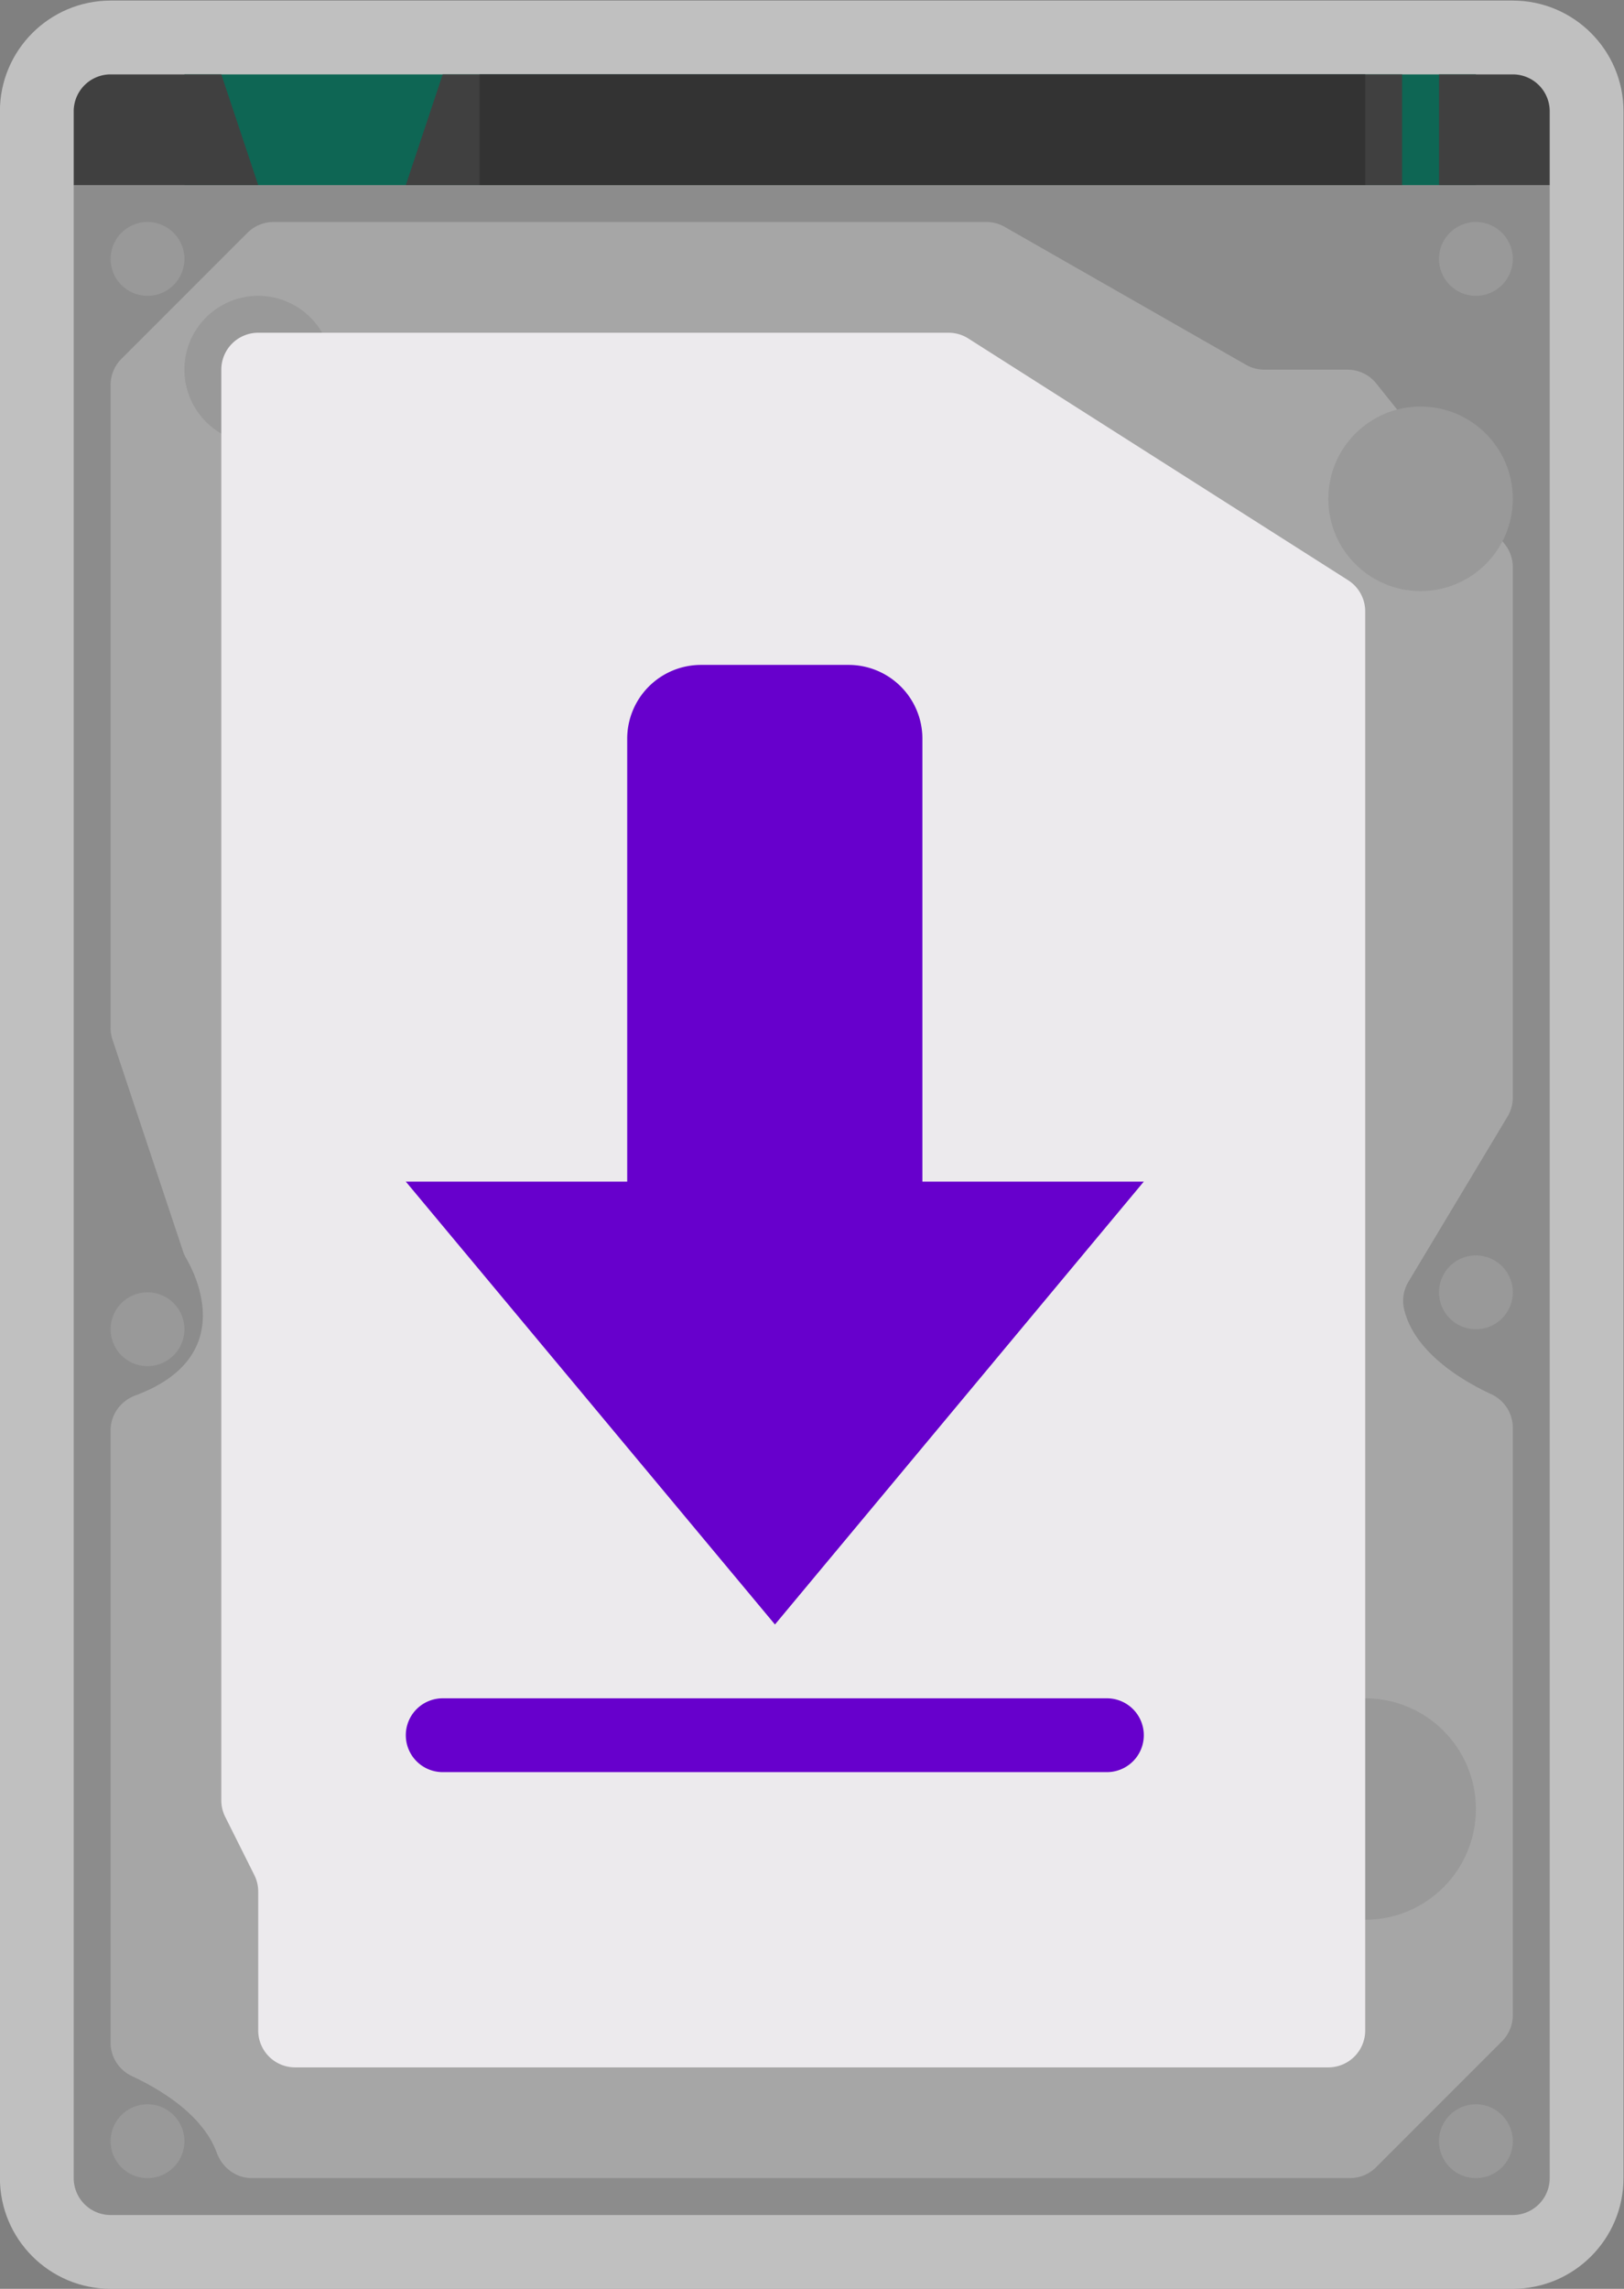 <svg xmlns="http://www.w3.org/2000/svg" xml:space="preserve" width="234.667" height="330.667"><rect width="100%" height="100%" fill="#808080" stroke="none"/><defs><clipPath id="a" clipPathUnits="userSpaceOnUse"><path d="M0 256h256V0H0Z"/></clipPath><clipPath id="b" clipPathUnits="userSpaceOnUse"><path d="M40 252h176V4H40Z"/></clipPath></defs><g clip-path="url(#a)" transform="matrix(1.333 0 0 -1.333 -53.333 336)"><g clip-path="url(#b)" style="opacity:.5"><path d="M0 0h-152c-6.617 0-12-5.383-12-12v-224c0-6.617 5.383-12 12-12H0c6.617 0 12 5.383 12 12v224C12-5.383 6.617 0 0 0" style="fill:#fff;fill-opacity:1;fill-rule:nonzero;stroke:none" transform="translate(204 252)"/></g><path d="M0 0h-152a4 4 0 0 0-4 4v216H4V4a4 4 0 0 0-4-4" style="fill:#8c8c8c;fill-opacity:1;fill-rule:nonzero;stroke:none" transform="translate(204 12)"/><path d="M200 232H60v12h140z" style="fill:#0e6654;fill-opacity:1;fill-rule:nonzero;stroke:none"/><path d="M0 0h-20v8a4 4 0 0 0 4 4h12z" style="fill:#404040;fill-opacity:1;fill-rule:nonzero;stroke:none" transform="translate(68 232)"/><path d="M0 0h-108l4 12H0Z" style="fill:#404040;fill-opacity:1;fill-rule:nonzero;stroke:none" transform="translate(192 232)"/><path d="M0 0h-12v12h8a4 4 0 0 0 4-4z" style="fill:#404040;fill-opacity:1;fill-rule:nonzero;stroke:none" transform="translate(208 232)"/><path d="M188 232H92v12h96z" style="fill:#333;fill-opacity:1;fill-rule:nonzero;stroke:none"/><path d="M0 0a4 4 0 1 0-8 0 4 4 0 0 0 8 0" style="fill:#999;fill-opacity:1;fill-rule:nonzero;stroke:none" transform="translate(60 224)"/><path d="M0 0a4 4 0 1 0-8 0 4 4 0 0 0 8 0" style="fill:#999;fill-opacity:1;fill-rule:nonzero;stroke:none" transform="translate(60 108)"/><path d="M0 0a4 4 0 1 0-8 0 4 4 0 0 0 8 0" style="fill:#999;fill-opacity:1;fill-rule:nonzero;stroke:none" transform="translate(60 20)"/><path d="M0 0a4 4 0 1 0-8 0 4 4 0 0 0 8 0" style="fill:#999;fill-opacity:1;fill-rule:nonzero;stroke:none" transform="translate(204 224)"/><path d="M0 0a4 4 0 1 0-8 0 4 4 0 0 0 8 0" style="fill:#999;fill-opacity:1;fill-rule:nonzero;stroke:none" transform="translate(204 112)"/><path d="M0 0a4 4 0 1 0-8 0 4 4 0 0 0 8 0" style="fill:#999;fill-opacity:1;fill-rule:nonzero;stroke:none" transform="translate(204 20)"/><path d="M0 0v-69.694a4 4 0 0 1 .205-1.265l7.652-22.955q.13-.39.337-.746c1.049-1.793 5.586-10.732-5.519-14.864C1.083-110.116 0-111.599 0-113.296v-66.371c0-1.565.912-2.974 2.331-3.633 2.896-1.346 7.642-4.109 9.175-8.288.595-1.623 2.07-2.755 3.799-2.755h119.038c1.061 0 2.079.422 2.829 1.172l13.656 13.656a4 4 0 0 1 1.172 2.829v63.666a4.01 4.01 0 0 1-2.331 3.634c-3.105 1.442-8.336 4.513-9.454 9.215a4 4 0 0 0 .472 2.972l10.743 17.906c.373.621.57 1.333.57 2.058v57.488c0 .909-.31 1.79-.877 2.499L137.201.156a4 4 0 0 1-3.124 1.501h-9.014c-.697 0-1.381.181-1.985.527L96.922 17.13a4 4 0 0 1-1.984.527H17.657a4 4 0 0 1-2.828-1.172L1.171 2.828A4 4 0 0 1 0 0" style="fill:#a6a6a6;fill-opacity:1;fill-rule:nonzero;stroke:none" transform="translate(52 210.343)"/><path d="M0 0c0-5.523-4.478-10-10-10S-20-5.523-20 0s4.478 10 10 10S0 5.523 0 0" style="fill:#999;fill-opacity:1;fill-rule:nonzero;stroke:none" transform="translate(204 198)"/><path d="M0 0c0-6.627-5.373-12-12-12S-24-6.627-24 0s5.373 12 12 12S0 6.627 0 0" style="fill:#999;fill-opacity:1;fill-rule:nonzero;stroke:none" transform="translate(200 56)"/><path d="M0 0a8 8 0 1 0-16 0A8 8 0 0 0 0 0" style="fill:#999;fill-opacity:1;fill-rule:nonzero;stroke:none" transform="translate(76 212)"/><path d="M0 0h-74.835a4 4 0 0 1-4-4v-155.056c0-.621.145-1.233.422-1.789l3.156-6.31a4 4 0 0 0 .422-1.789V-184a4 4 0 0 1 4-4h112a4 4 0 0 1 4 4v153.804a4 4 0 0 1-1.852 3.375L2.147-.625A4 4 0 0 1 0 0" style="fill:#eceaed;fill-opacity:1;fill-rule:nonzero;stroke:none" transform="translate(142.835 216)"/><path d="m0 0 39.984 48h-24v48a8 8 0 0 1-8 8h-16a8 8 0 0 1-8-8V48h-24z" style="fill:#6700cc;fill-opacity:1;fill-rule:nonzero;stroke:none" transform="translate(124.016 76)"/><path d="M0 0h72a4 4 0 0 1 0 8H0a4 4 0 0 1 0-8" style="fill:#6700cc;fill-opacity:1;fill-rule:nonzero;stroke:none" transform="translate(88 60)"/></g></svg>
